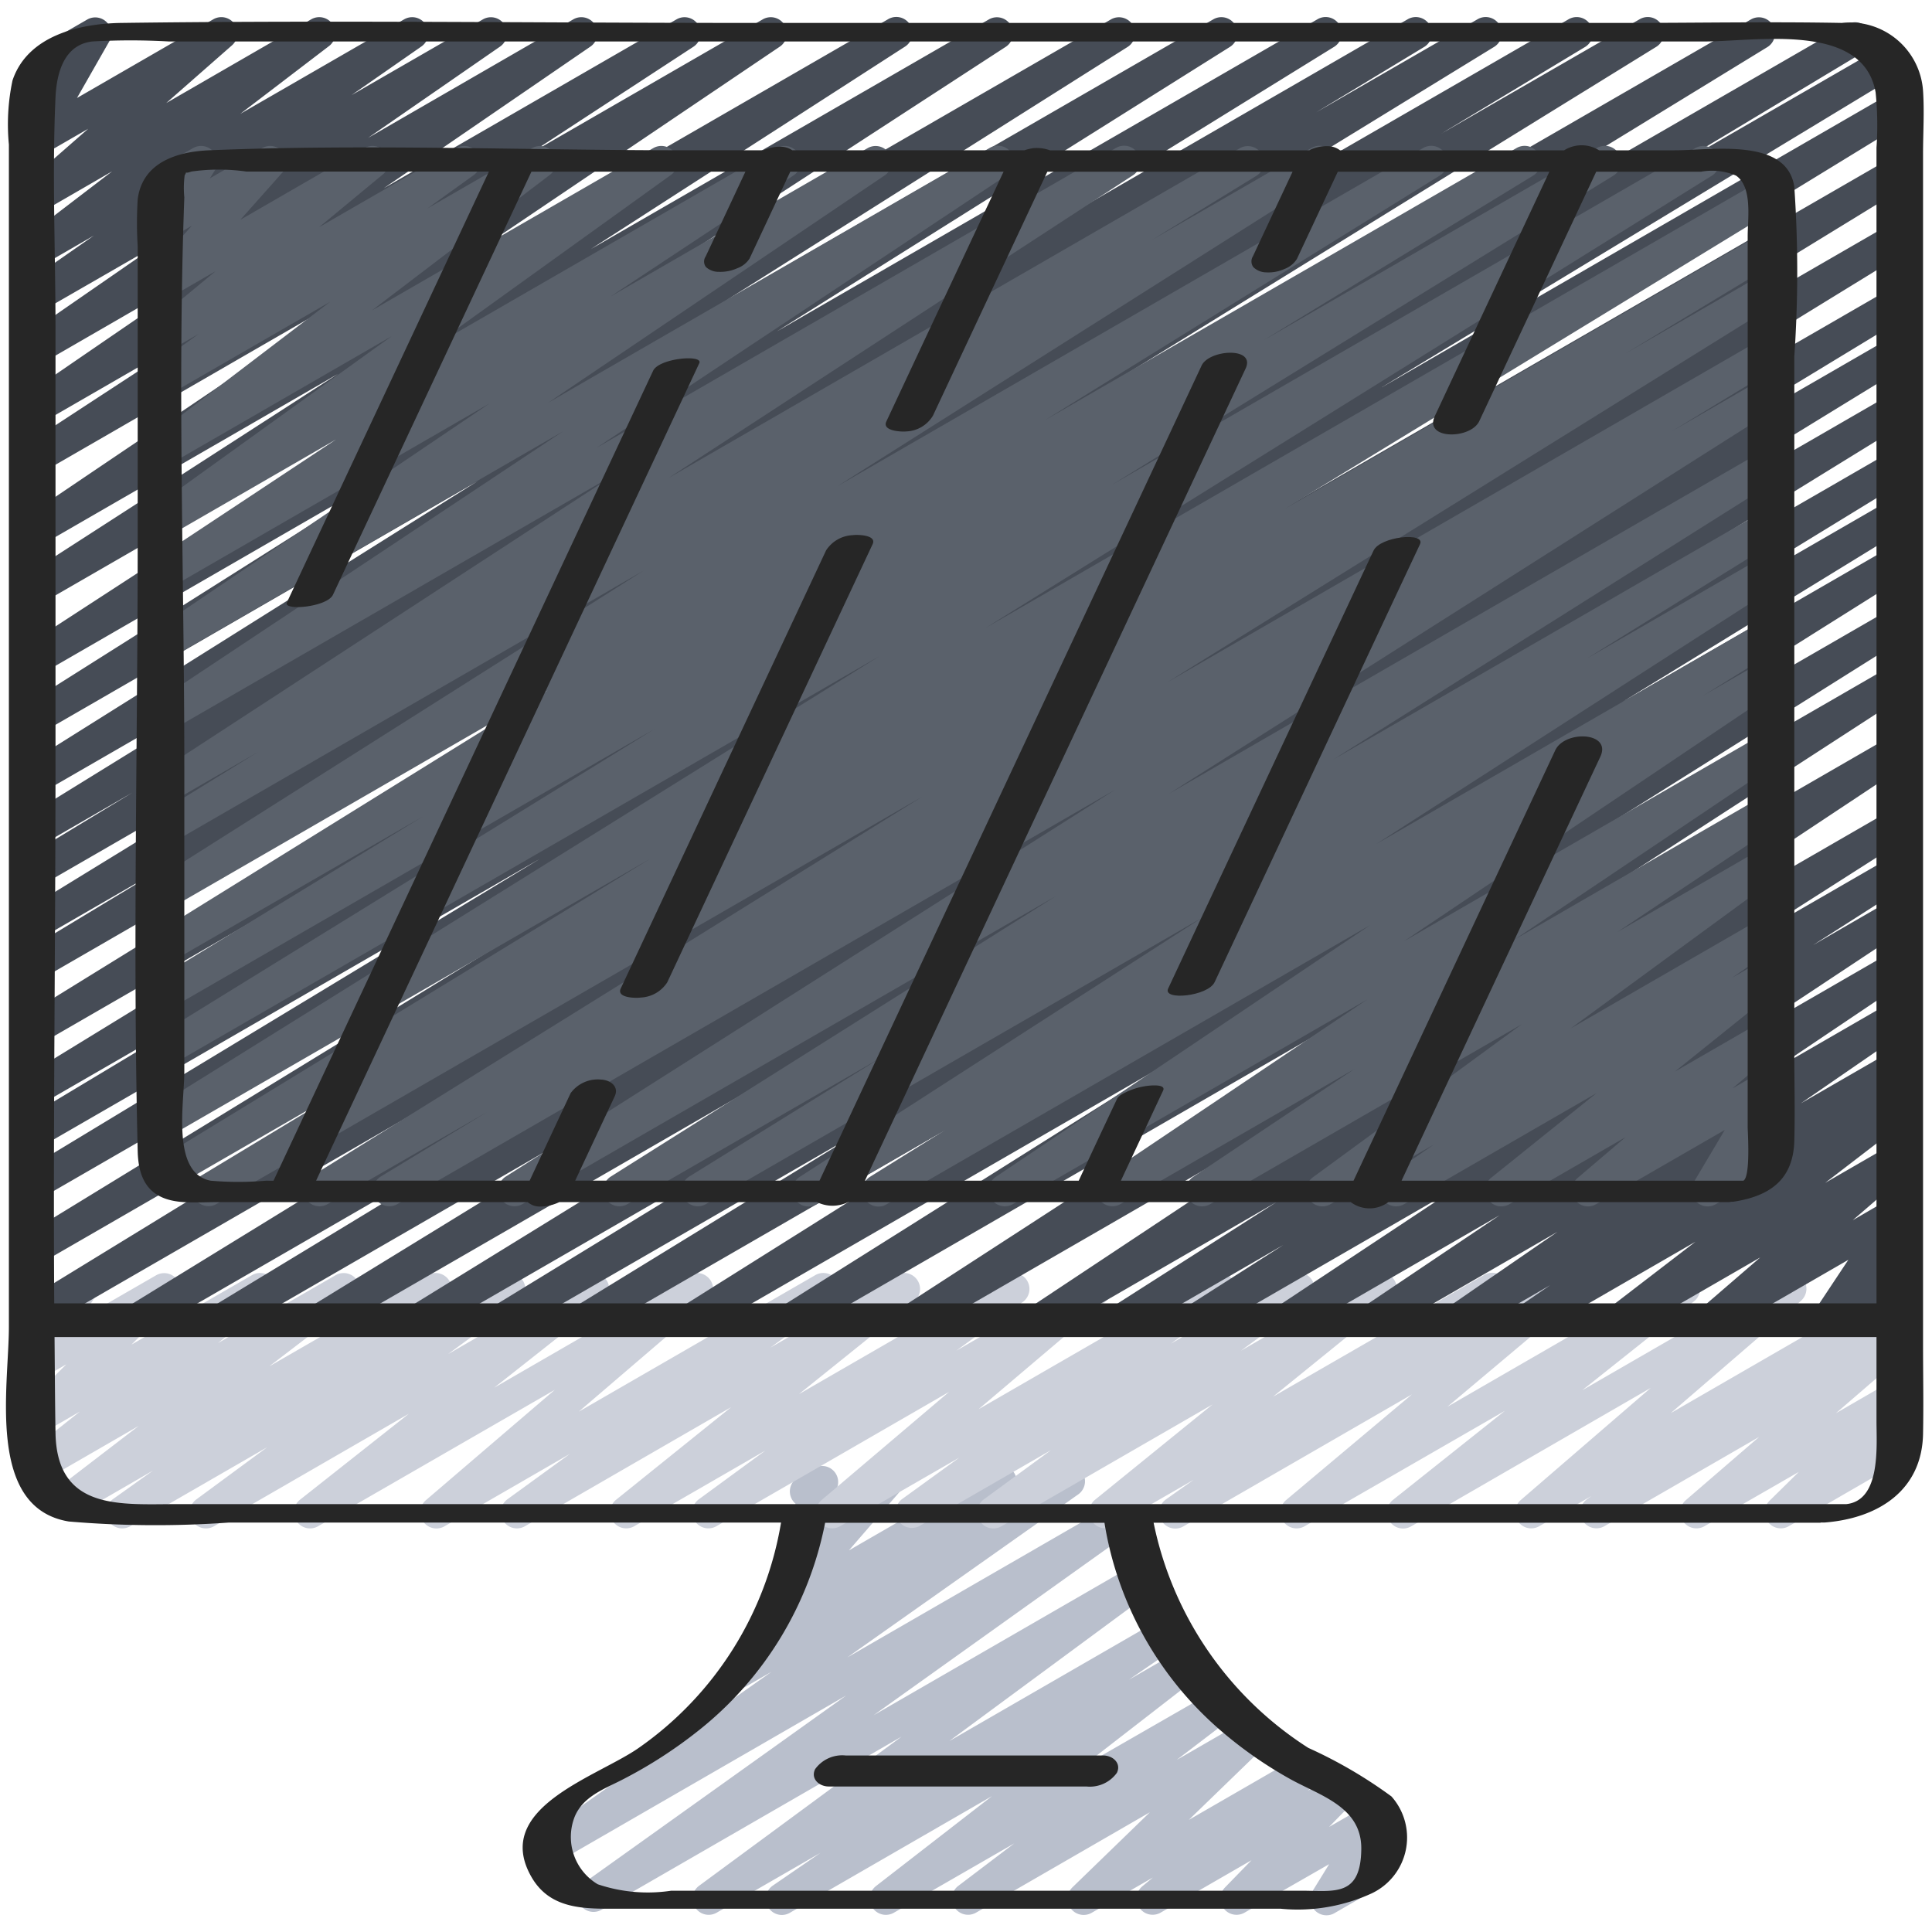 <?xml version="1.0"?>
<svg xmlns="http://www.w3.org/2000/svg" id="Icons" viewBox="0 0 60 60" width="512" height="512"><defs><style>.cls-1{fill:#b9bfcc;}.cls-2{fill:#ccd0da;}.cls-3{fill:#464c56;}.cls-4{fill:#5a616b;}.cls-5{fill:#262626;}</style></defs><path class="cls-1" d="M24.286,59.471A.5.5,0,0,1,24,58.559l1.482-1.018L22.257,59.4a.5.5,0,0,1-.547-.835L28,53.932,18.68,59.31a.5.5,0,0,1-.54-.84l8.14-5.815-8.957,5.171a.5.5,0,0,1-.538-.841l7.175-5.066-.824.476a.5.5,0,0,1-.544-.837l1.376-1a.5.5,0,0,1-.291-.82l1.56-1.806-.093.053a.5.5,0,0,1-.711-.626l.275-.659a.5.5,0,0,1,.072-.816l.5-.29a.5.5,0,0,1,.711.627l-.066.158,1.368-.79a.5.5,0,0,1,.636.114.5.5,0,0,1-.007.646l-1.559,1.8,4.463-2.576a.5.5,0,0,1,.544.837l-.46.334,2.041-1.178a.5.5,0,0,1,.538.841l-7.175,5.066,8.415-4.858a.5.5,0,0,1,.541.84l-8.14,5.814,8.089-4.67a.5.5,0,0,1,.547.835l-6.286,4.637,6.53-3.769a.5.5,0,0,1,.533.844l-1.483,1.019,1.6-.922a.5.5,0,0,1,.557.828l-3.6,2.79L37.727,52.5a.5.5,0,0,1,.553.83l-1.737,1.326L38.721,53.4a.5.5,0,0,1,.6.792l-2.4,2.325,3.451-1.992a.5.5,0,0,1,.57.816l-.332.276.884-.509a.5.5,0,0,1,.609.781l-.827.848,1.218-.7a.5.5,0,0,1,.676.7l-.531.861a.5.5,0,0,1,.357.921l-1.548.893a.5.5,0,0,1-.675-.7l.505-.819L38.649,59.4a.5.5,0,0,1-.608-.781l.825-.848L36.042,59.4a.5.5,0,0,1-.57-.816l.332-.276L33.91,59.4a.5.5,0,0,1-.6-.792l2.4-2.326-5.4,3.118a.5.5,0,0,1-.553-.83L31.5,57.248,27.762,59.4a.5.5,0,0,1-.665-.153.5.5,0,0,1,.109-.675l3.6-2.791L24.536,59.4A.5.5,0,0,1,24.286,59.471Z"/><path class="cls-2" d="M36.5,47.471a.5.5,0,0,1-.288-.908l.858-.607L34.566,47.4A.5.5,0,0,1,34,46.582l3.656-2.965L31.1,47.4a.5.5,0,0,1-.546-.836l2.085-1.528-4.1,2.364A.5.5,0,0,1,28,46.566l1.794-1.3L26.087,47.4a.5.5,0,0,1-.573-.813l3.96-3.36L22.245,47.4a.5.5,0,0,1-.545-.836l2.069-1.515L19.694,47.4a.5.5,0,0,1-.563-.822L22.708,43.7,16.3,47.4a.5.5,0,0,1-.544-.837L17.7,45.151l-3.9,2.252a.5.5,0,0,1-.575-.812l4.005-3.429L9.877,47.4a.5.5,0,0,1-.56-.825l3.381-2.67L6.645,47.4a.5.5,0,0,1-.547-.835l2.2-1.62L4.043,47.4a.5.5,0,0,1-.54-.84l1.252-.892L2.246,47.119a.5.5,0,0,1-.555-.829l2.617-2.007L1.421,45.949a.5.5,0,0,1-.561-.824l1.622-1.288-1.2.694a.5.5,0,0,1-.6-.786l1.377-1.374-.778.448a.5.5,0,0,1-.672-.7l.586-.928a.5.5,0,0,1-.108-.912L2.263,39.6a.5.5,0,0,1,.673.7l-.407.643L4.857,39.6a.5.5,0,0,1,.6.786L4.083,41.758,7.827,39.6a.5.5,0,0,1,.561.824l-1.62,1.287L10.427,39.6a.5.5,0,0,1,.554.829L8.363,42.433,13.279,39.6a.5.5,0,0,1,.54.84l-1.255.894L15.57,39.6a.5.5,0,0,1,.546.835l-2.2,1.617L18.171,39.6a.5.5,0,0,1,.56.825l-3.383,2.671L21.4,39.6a.5.5,0,0,1,.575.812l-4,3.428,7.347-4.241a.5.5,0,0,1,.544.837l-1.942,1.416,3.9-2.253a.5.5,0,0,1,.564.822l-3.577,2.876,6.409-3.7a.5.5,0,0,1,.546.836L29.7,41.946l4.077-2.353a.5.5,0,0,1,.574.813L30.39,43.765l7.228-4.173a.5.5,0,0,1,.544.837l-1.8,1.3,3.711-2.142a.5.5,0,0,1,.546.836l-2.081,1.525,4.092-2.362a.5.5,0,0,1,.565.821l-3.657,2.966L46.1,39.591a.5.5,0,0,1,.538.841l-.853.6,2.5-1.443a.5.5,0,0,1,.571.815L44.95,43.688l7.1-4.1a.5.5,0,0,1,.561.824l-3.472,2.763,6.215-3.588a.5.5,0,0,1,.576.811l-4.041,3.486,6.432-3.714a.5.5,0,0,1,.539.841l-.141.1h0a.5.5,0,0,1,.576.812l-2.278,1.965,1.7-.983a.5.5,0,0,1,.6.788l-.913.9.312-.18a.5.5,0,0,1,.5.865L55.549,47.4a.5.5,0,0,1-.6-.788l.914-.9L52.93,47.4a.5.5,0,0,1-.576-.811l2.277-1.964L49.822,47.4a.5.5,0,0,1-.539-.84l.141-.1L47.8,47.4a.5.5,0,0,1-.576-.811l4.04-3.485-7.443,4.3a.5.5,0,0,1-.561-.824l3.474-2.764L40.514,47.4a.5.5,0,0,1-.572-.815l3.908-3.281-7.1,4.1A.493.493,0,0,1,36.5,47.471Z"/><path class="cls-3" d="M4.231,41.5a.5.5,0,0,1-.262-.926L27.345,26.216,1.28,41.264a.5.5,0,0,1-.511-.86L25.888,25.018,1.28,39.226a.5.5,0,0,1-.511-.86L25.506,23.224,1.28,37.211a.5.5,0,0,1-.509-.86l16-9.681L1.28,35.612a.5.5,0,0,1-.508-.861L7.8,30.53,1.28,34.294a.5.5,0,0,1-.511-.859L21.554,20.7,1.28,32.408a.5.5,0,0,1-.513-.858l21.2-13.088L1.28,30.408a.5.5,0,0,1-.509-.861l4.457-2.692L1.28,29.135a.5.5,0,0,1-.512-.859l13.213-8.107L1.28,27.5a.5.5,0,0,1-.509-.86L4.11,24.616,1.28,26.25a.5.5,0,0,1-.513-.858l11.5-7.1L1.279,24.633a.5.5,0,0,1-.516-.857l14.071-8.835L1.279,22.767a.5.5,0,0,1-.517-.856l12.489-7.889L1.279,20.934a.5.5,0,0,1-.522-.852l14.149-9.2L1.279,18.746a.5.5,0,0,1-.521-.853L10.5,11.61,1.279,16.933a.5.5,0,0,1-.529-.848L11.879,8.571,1.279,14.69a.5.5,0,0,1-.523-.851l5.136-3.358L1.279,13.144A.5.5,0,0,1,.747,12.3L7.165,7.9l-5.886,3.4a.5.5,0,0,1-.534-.844l4.1-2.836L1.279,9.673A.5.5,0,0,1,.743,8.83L2.914,7.317,1.279,8.26a.5.5,0,0,1-.553-.83L3.483,5.321l-2.2,1.272A.5.5,0,0,1,.7,5.784L2.738,4l-1.459.842A.5.5,0,0,1,.6,4.155L1.6,2.4l-.025.015a.5.5,0,0,1-.5-.866L2.707.608a.5.5,0,0,1,.684.682l-1,1.753L6.623.6a.5.5,0,0,1,.58.809L5.163,3.2,9.665.6a.5.5,0,0,1,.554.83L7.462,3.536,12.552.6a.5.5,0,0,1,.536.843L10.917,2.954,15,.6a.5.5,0,0,1,.534.844l-4.1,2.836L17.806.6a.5.5,0,0,1,.533.845L11.918,5.847,21.012.6a.5.5,0,0,1,.524.851L16.4,4.806,23.69.6a.5.5,0,0,1,.53.847L13.092,8.958,27.575.6a.5.5,0,0,1,.521.854L18.354,7.733,30.716.6a.5.5,0,0,1,.522.852l-14.15,9.2L34.506.6a.5.5,0,0,1,.516.856L22.535,9.341,37.681.6a.5.5,0,0,1,.515.857l-14.07,8.835L40.912.6a.5.5,0,0,1,.513.859l-11.491,7.1L43.714.6a.5.5,0,0,1,.51.861L40.875,3.488,45.883.6a.5.5,0,0,1,.512.86L33.182,9.562,48.711.6a.5.5,0,0,1,.509.862L44.758,4.152,50.916.6a.5.5,0,0,1,.513.859l-21.2,13.087L54.382.6a.5.5,0,0,1,.511.859L34.127,14.175,57.359.761a.5.5,0,0,1,.508.862L50.829,5.851,58.373,1.5a.5.5,0,0,1,.509.86l-16.024,9.7L58.721,2.894a.5.5,0,0,1,.51.859L34.509,18.886,58.722,4.907a.5.5,0,0,1,.51.859L34.1,21.164,58.724,6.945a.5.5,0,0,1,.511.859L35.869,22.154l22.856-13.2a.5.5,0,0,1,.509.861L46.626,17.466l12.1-6.986a.5.5,0,0,1,.511.86L42.39,21.671l16.338-9.433a.5.5,0,0,1,.512.859l-16.234,10,15.723-9.078a.5.5,0,0,1,.511.86L49.6,20.78l9.134-5.274a.5.5,0,0,1,.512.859L50.386,21.8l8.345-4.819a.5.5,0,0,1,.516.857l-14.91,9.37L58.732,18.9a.5.5,0,0,1,.517.856L47.116,27.384l11.618-6.708a.5.5,0,0,1,.523.852l-14.43,9.358,13.909-8.031a.5.5,0,0,1,.527.85L45.985,32.514l12.753-7.363a.5.5,0,0,1,.519.854l-5.052,3.223,4.534-2.618a.5.5,0,0,1,.52.854l-2.951,1.885,2.432-1.405a.5.5,0,0,1,.527.85l-5.479,3.629,4.953-2.86a.5.5,0,0,1,.53.849l-4.187,2.815,3.658-2.113a.5.5,0,0,1,.533.845l-3.35,2.308,2.819-1.627a.5.5,0,0,1,.533.844l-.957.658.425-.246a.5.5,0,0,1,.555.83l-2.617,2.009,2.063-1.191a.5.5,0,0,1,.577.811L57.54,37.894l1.207-.7a.5.5,0,0,1,.667.709l-1.04,1.568.375-.217a.5.5,0,1,1,.5.865L57.029,41.4a.5.5,0,0,1-.667-.709l1.04-1.566-3.944,2.277a.5.5,0,0,1-.577-.811l1.785-1.54-4.077,2.353a.5.5,0,0,1-.555-.829l2.619-2.011-4.922,2.841a.5.5,0,0,1-.672-.166.5.5,0,0,1,.139-.679l.945-.648-2.59,1.495a.5.5,0,0,1-.533-.845l3.35-2.307-5.463,3.153a.5.5,0,0,1-.529-.848l4.194-2.819-6.354,3.668a.5.5,0,0,1-.527-.849l5.474-3.626-7.756,4.477a.5.5,0,0,1-.519-.854l2.962-1.891L35.1,41.415a.5.5,0,0,1-.519-.854l5.056-3.225-7.068,4.08a.5.5,0,0,1-.526-.85l13.273-8.805L28.582,41.419a.5.5,0,0,1-.522-.853l14.425-9.354L24.8,41.421a.5.5,0,0,1-.516-.856L36.423,32.93,21.714,41.422a.5.5,0,0,1-.516-.857l14.913-9.371L18.392,41.424a.5.5,0,0,1-.511-.859l8.869-5.441-10.914,6.3a.5.5,0,0,1-.511-.86l9.628-5.887-11.69,6.749a.5.5,0,0,1-.513-.859L28.99,30.562,10.169,41.428a.5.5,0,0,1-.511-.859L26.5,30.239,7.12,41.43a.5.5,0,0,1-.509-.861l12.605-7.645L4.48,41.431A.488.488,0,0,1,4.231,41.5Z"/><path class="cls-4" d="M27.285,37.471a.5.5,0,0,1-.265-.925l2.335-1.454-4,2.311a.5.5,0,0,1-.521-.853l12.5-8.05L21.913,37.4a.5.5,0,0,1-.514-.857l5.969-3.7L19.477,37.4a.5.5,0,0,1-.517-.855l13.831-8.715L16.215,37.4a.5.5,0,0,1-.518-.854l18.93-12.018L12.331,37.4a.5.5,0,0,1-.509-.86l3.31-2.008L10.164,37.4a.5.5,0,0,1-.514-.857l18.989-11.8L6.708,37.4a.5.5,0,0,1-.508-.86l4.726-2.854L5.4,36.878a.5.5,0,0,1-.51-.859l15.324-9.361L5.28,35.281a.5.5,0,0,1-.514-.857l22.55-14.048L5.28,33.1a.5.5,0,0,1-.513-.859l15.559-9.6L5.28,31.33a.5.5,0,0,1-.511-.859l8.364-5.114L5.28,29.892a.5.5,0,0,1-.513-.858l12.253-7.6L5.28,28.216a.5.5,0,0,1-.518-.855l15.23-9.642L5.28,26.213a.5.5,0,0,1-.512-.859l3.245-2L5.28,24.936a.5.5,0,0,1-.523-.852L19.166,14.69,5.279,22.707a.5.5,0,0,1-.527-.85L17.48,13.4l-12.2,7.044A.5.5,0,0,1,4.75,19.6L15.2,12.531,5.279,18.26a.5.5,0,0,1-.526-.85l5.687-3.764-5.161,2.98a.5.5,0,0,1-.542-.839l7.425-5.345L5.279,14.416a.5.5,0,0,1-.553-.831l5.527-4.213L5.279,12.244a.5.5,0,0,1-.543-.839L6.171,10.37l-.892.514a.5.5,0,0,1-.569-.818L6.693,8.423l-1.414.816a.5.5,0,0,1-.624-.765l1.3-1.461L5.279,7.4a.5.5,0,0,1-.674-.7l.345-.552a.5.5,0,0,1-.085-.905L5.994,4.6a.5.5,0,0,1,.673.7l-.148.238L8.14,4.6a.5.5,0,0,1,.624.765l-1.3,1.461L11.32,4.6a.5.5,0,0,1,.569.818L9.907,7.058,14.169,4.6a.5.5,0,0,1,.543.838L13.276,6.472,16.524,4.6a.5.5,0,0,1,.553.83L11.55,9.641,20.287,4.6a.5.5,0,0,1,.542.839L13.4,10.782,24.115,4.6a.5.5,0,0,1,.526.85l-5.68,3.759L26.945,4.6a.5.5,0,0,1,.53.847L17.021,12.509,30.726,4.6a.5.5,0,0,1,.527.85l-12.73,8.46L34.648,4.6a.5.5,0,0,1,.524.852l-14.41,9.394L38.51,4.6a.5.5,0,0,1,.511.859L35.784,7.447,40.722,4.6a.5.5,0,0,1,.517.856L26.006,15.1,44.191,4.6a.5.5,0,0,1,.514.858L32.454,13.048,47.093,4.6a.5.5,0,0,1,.511.86L39.24,10.569,49.586,4.6a.5.5,0,0,1,.513.859L34.547,15.047,52.648,4.6a.5.5,0,0,1,.515.857L30.611,19.5,54.72,5.583a.5.5,0,0,1,.51.859L39.905,15.8,54.72,7.25a.5.5,0,0,1,.509.861l-4.747,2.866L54.72,8.53a.5.5,0,0,1,.513.858l-18.979,11.8L54.72,10.524a.5.5,0,0,1,.509.861L51.908,13.4l2.812-1.623a.5.5,0,0,1,.517.855L36.306,24.65,54.721,14.018a.5.5,0,0,1,.516.856L41.406,23.588,54.721,15.9a.5.5,0,0,1,.513.858l-5.964,3.7,5.451-3.148a.5.5,0,0,1,.52.854l-12.5,8.049,11.983-6.918a.5.5,0,0,1,.514.857L52.9,21.6l1.822-1.051a.5.5,0,0,1,.529.848L43.61,29.227l11.111-6.414a.5.5,0,0,1,.528.848l-8.2,5.509,7.673-4.431a.5.5,0,0,1,.528.849l-5.018,3.355,4.49-2.592a.5.5,0,0,1,.546.837l-6.487,4.75,5.941-3.429a.5.5,0,0,1,.534.844l-1.463,1.011.929-.536a.5.5,0,0,1,.563.822l-3.275,2.632,2.712-1.565a.5.5,0,0,1,.574.813l-1.49,1.27.916-.529a.5.5,0,0,1,.679.688l-.962,1.622.283-.163a.5.5,0,0,1,.5.865L53.281,37.4a.5.5,0,0,1-.679-.687l.962-1.621-4,2.308a.5.5,0,0,1-.574-.813l1.49-1.269L46.871,37.4a.5.5,0,0,1-.563-.822l3.273-2.63L43.6,37.4a.5.5,0,0,1-.535-.843l1.463-1.011L41.315,37.4a.5.5,0,0,1-.545-.836l6.488-4.753L37.577,37.4a.5.5,0,0,1-.528-.848L42.063,33.2l-7.277,4.2a.5.5,0,0,1-.528-.847l8.2-5.511L31.448,37.4a.5.5,0,0,1-.529-.847l11.64-7.827L27.534,37.4A.489.489,0,0,1,27.285,37.471Z"/><path class="cls-5" d="M.276,41.2c0,1.859-.714,5.632,1.865,6.052a31.814,31.814,0,0,0,4.959.033H24.256a10.665,10.665,0,0,1-4.4,6.984c-1.276.908-4.613,1.864-3.339,4.043.6,1.019,1.7.965,2.709.965H39.772A5.494,5.494,0,0,0,42.6,58.8a1.919,1.919,0,0,0,.614-3.009,14.279,14.279,0,0,0-2.582-1.508,10.88,10.88,0,0,1-4.806-6.994h20.7c.01,0,.029-.006.041-.007a1.065,1.065,0,0,0,.115,0c1.657-.134,3.007-1,3.04-2.753.018-.921,0-1.844,0-2.765V4.778c0-.646.043-1.309,0-1.954A2.278,2.278,0,0,0,57.2.712c-2.236-.042-4.478,0-6.715,0h-27.3c-6.469,0-12.945-.087-19.413,0C2.47.73.852,1.107.388,2.5A6.579,6.579,0,0,0,.276,4.49V41.2ZM37.821,53.666A12.944,12.944,0,0,0,40.05,55.24c.933.524,2.237.863,2.226,2.178-.014,1.5-.834,1.3-1.848,1.3H20.844a4.864,4.864,0,0,1-2.28-.2,1.712,1.712,0,0,1-.716-2.1c.26-.626.907-.855,1.462-1.14a14.205,14.205,0,0,0,2.423-1.566,10.9,10.9,0,0,0,3.892-6.421H34.3A10.773,10.773,0,0,0,37.821,53.666Zm19.516-6.954H5.475c-1.721,0-3.707.211-3.751-2.206-.017-.994-.021-1.989-.03-2.983H58.276v2.6C58.276,44.911,58.418,46.6,57.337,46.712ZM1.724,3.019c.038-.817.3-1.634,1.141-1.731a21,21,0,0,1,2.38,0h47.69c1.588,0,4.929-.619,5.314,1.582a10.136,10.136,0,0,1,.027,1.716V40.477H1.684c-.035-5.64.04-11.284.04-16.921V10.232C1.724,7.837,1.615,5.412,1.724,3.019Z"/><path class="cls-5" d="M4.276,35.747c.022.927.378,1.522,1.428,1.585.363.022.733,0,1.1,0h9.584a.565.565,0,0,0,.35.138,1.363,1.363,0,0,0,.632-.138h8a1.094,1.094,0,0,0,.968,0H41.947a.975.975,0,0,0,1.17,0H53.549a.859.859,0,0,0,.088,0h.06a.6.6,0,0,0,.069-.01c.04,0,.065,0,.112-.009,1.156-.186,1.817-.737,1.846-1.889.024-.912,0-1.827,0-2.738V11.068a38.169,38.169,0,0,0,0-5.261c-.222-1.546-2.566-1.139-3.708-1.139H49.661a1.018,1.018,0,0,0-1.085,0h-6.96a.623.623,0,0,0-.347-.127,1.216,1.216,0,0,0-.57.107l-.033.02H32.608A1.209,1.209,0,0,0,32.1,4.6a1.558,1.558,0,0,0-.286.067H24.605a.646.646,0,0,0-.331-.11,1.259,1.259,0,0,0-.568.11H21.14c-4.863,0-9.772-.2-14.632,0-1.016.04-2.09.381-2.232,1.526a12.021,12.021,0,0,0,0,1.458v9.1C4.276,23.079,4.122,29.424,4.276,35.747Zm1.458-30.3c.122-.206-.073-.013.206-.119a6.024,6.024,0,0,1,1.712,0h7.532q-2.742,5.853-5.486,11.7l-.789,1.684c-.124.263,1.25.147,1.432-.242L15.927,6.563q.288-.615.577-1.231h6.645q-.53,1.132-1.06,2.263l-.175.372a.278.278,0,0,0,.01.326.581.581,0,0,0,.4.149,1.277,1.277,0,0,0,.569-.11.769.769,0,0,0,.384-.3l1.232-2.628.034-.073h6.624Q29.576,8.718,27.99,12.1l-.464.99c-.142.3.483.326.625.308a1.009,1.009,0,0,0,.823-.49Q30.618,9.4,32.26,5.9l.266-.567h7.616L39.086,7.585l-.174.372a.3.3,0,0,0,.013.341.583.583,0,0,0,.4.161,1.21,1.21,0,0,0,.569-.107.778.778,0,0,0,.382-.309l1.232-2.628.039-.083h6.57l-3.094,6.6q-.233.5-.464.991c-.345.737,1.115.724,1.382.154l3.286-7.009.345-.736h3.256a1.922,1.922,0,0,1,1.083.12c.52.35.365,1.341.365,1.872V35.012c0,.124.095,1.532-.134,1.656H43.526q2.691-5.742,5.383-11.482L49.7,23.5c.361-.771-1.1-.831-1.4-.2L42.716,35.214l-.681,1.454H34.81q.569-1.213,1.136-2.425c.058-.124.116-.248.175-.372.11-.235-.5-.151-.579-.135a2.132,2.132,0,0,0-.552.172c-.1.05-.247.112-.3.221q-.6,1.269-1.19,2.539H26.861q5.163-11.017,10.328-22.034l1.494-3.187c.322-.688-1.132-.593-1.366-.094L26.811,33.766q-.679,1.45-1.36,2.9H17.863l1.053-2.247.174-.371c.143-.3-.128-.506-.418-.52a1.043,1.043,0,0,0-.95.42q-.615,1.314-1.232,2.629l-.041.089H9.817l10.406-22.2,1.494-3.187c.13-.278-1.249-.158-1.434.236L9.777,33.931q-.64,1.368-1.283,2.737H8.257a9.976,9.976,0,0,1-1.711,0c-1.235-.228-.822-2.422-.822-3.369V23.788c0-5.873-.216-11.79,0-17.66A3.053,3.053,0,0,1,5.734,5.451Z"/><path class="cls-5" d="M26.263,54.518a1.037,1.037,0,0,0-.949.425c-.145.3.127.538.423.538h8a1.036,1.036,0,0,0,.949-.424c.145-.3-.127-.539-.423-.539h-8Z"/><path class="cls-5" d="M19.277,30.7c-.138.3.487.3.618.28a1.037,1.037,0,0,0,.828-.474q2.793-5.959,5.585-11.917L27.1,16.9c.138-.295-.487-.3-.618-.28a1.037,1.037,0,0,0-.828.474q-2.793,5.959-5.585,11.917Z"/><path class="cls-5" d="M36.278,30.7c-.179.383,1.237.242,1.444-.2l5.586-11.916L44.1,16.9c.179-.383-1.237-.242-1.444.2L37.067,29.016Z"/></svg>

